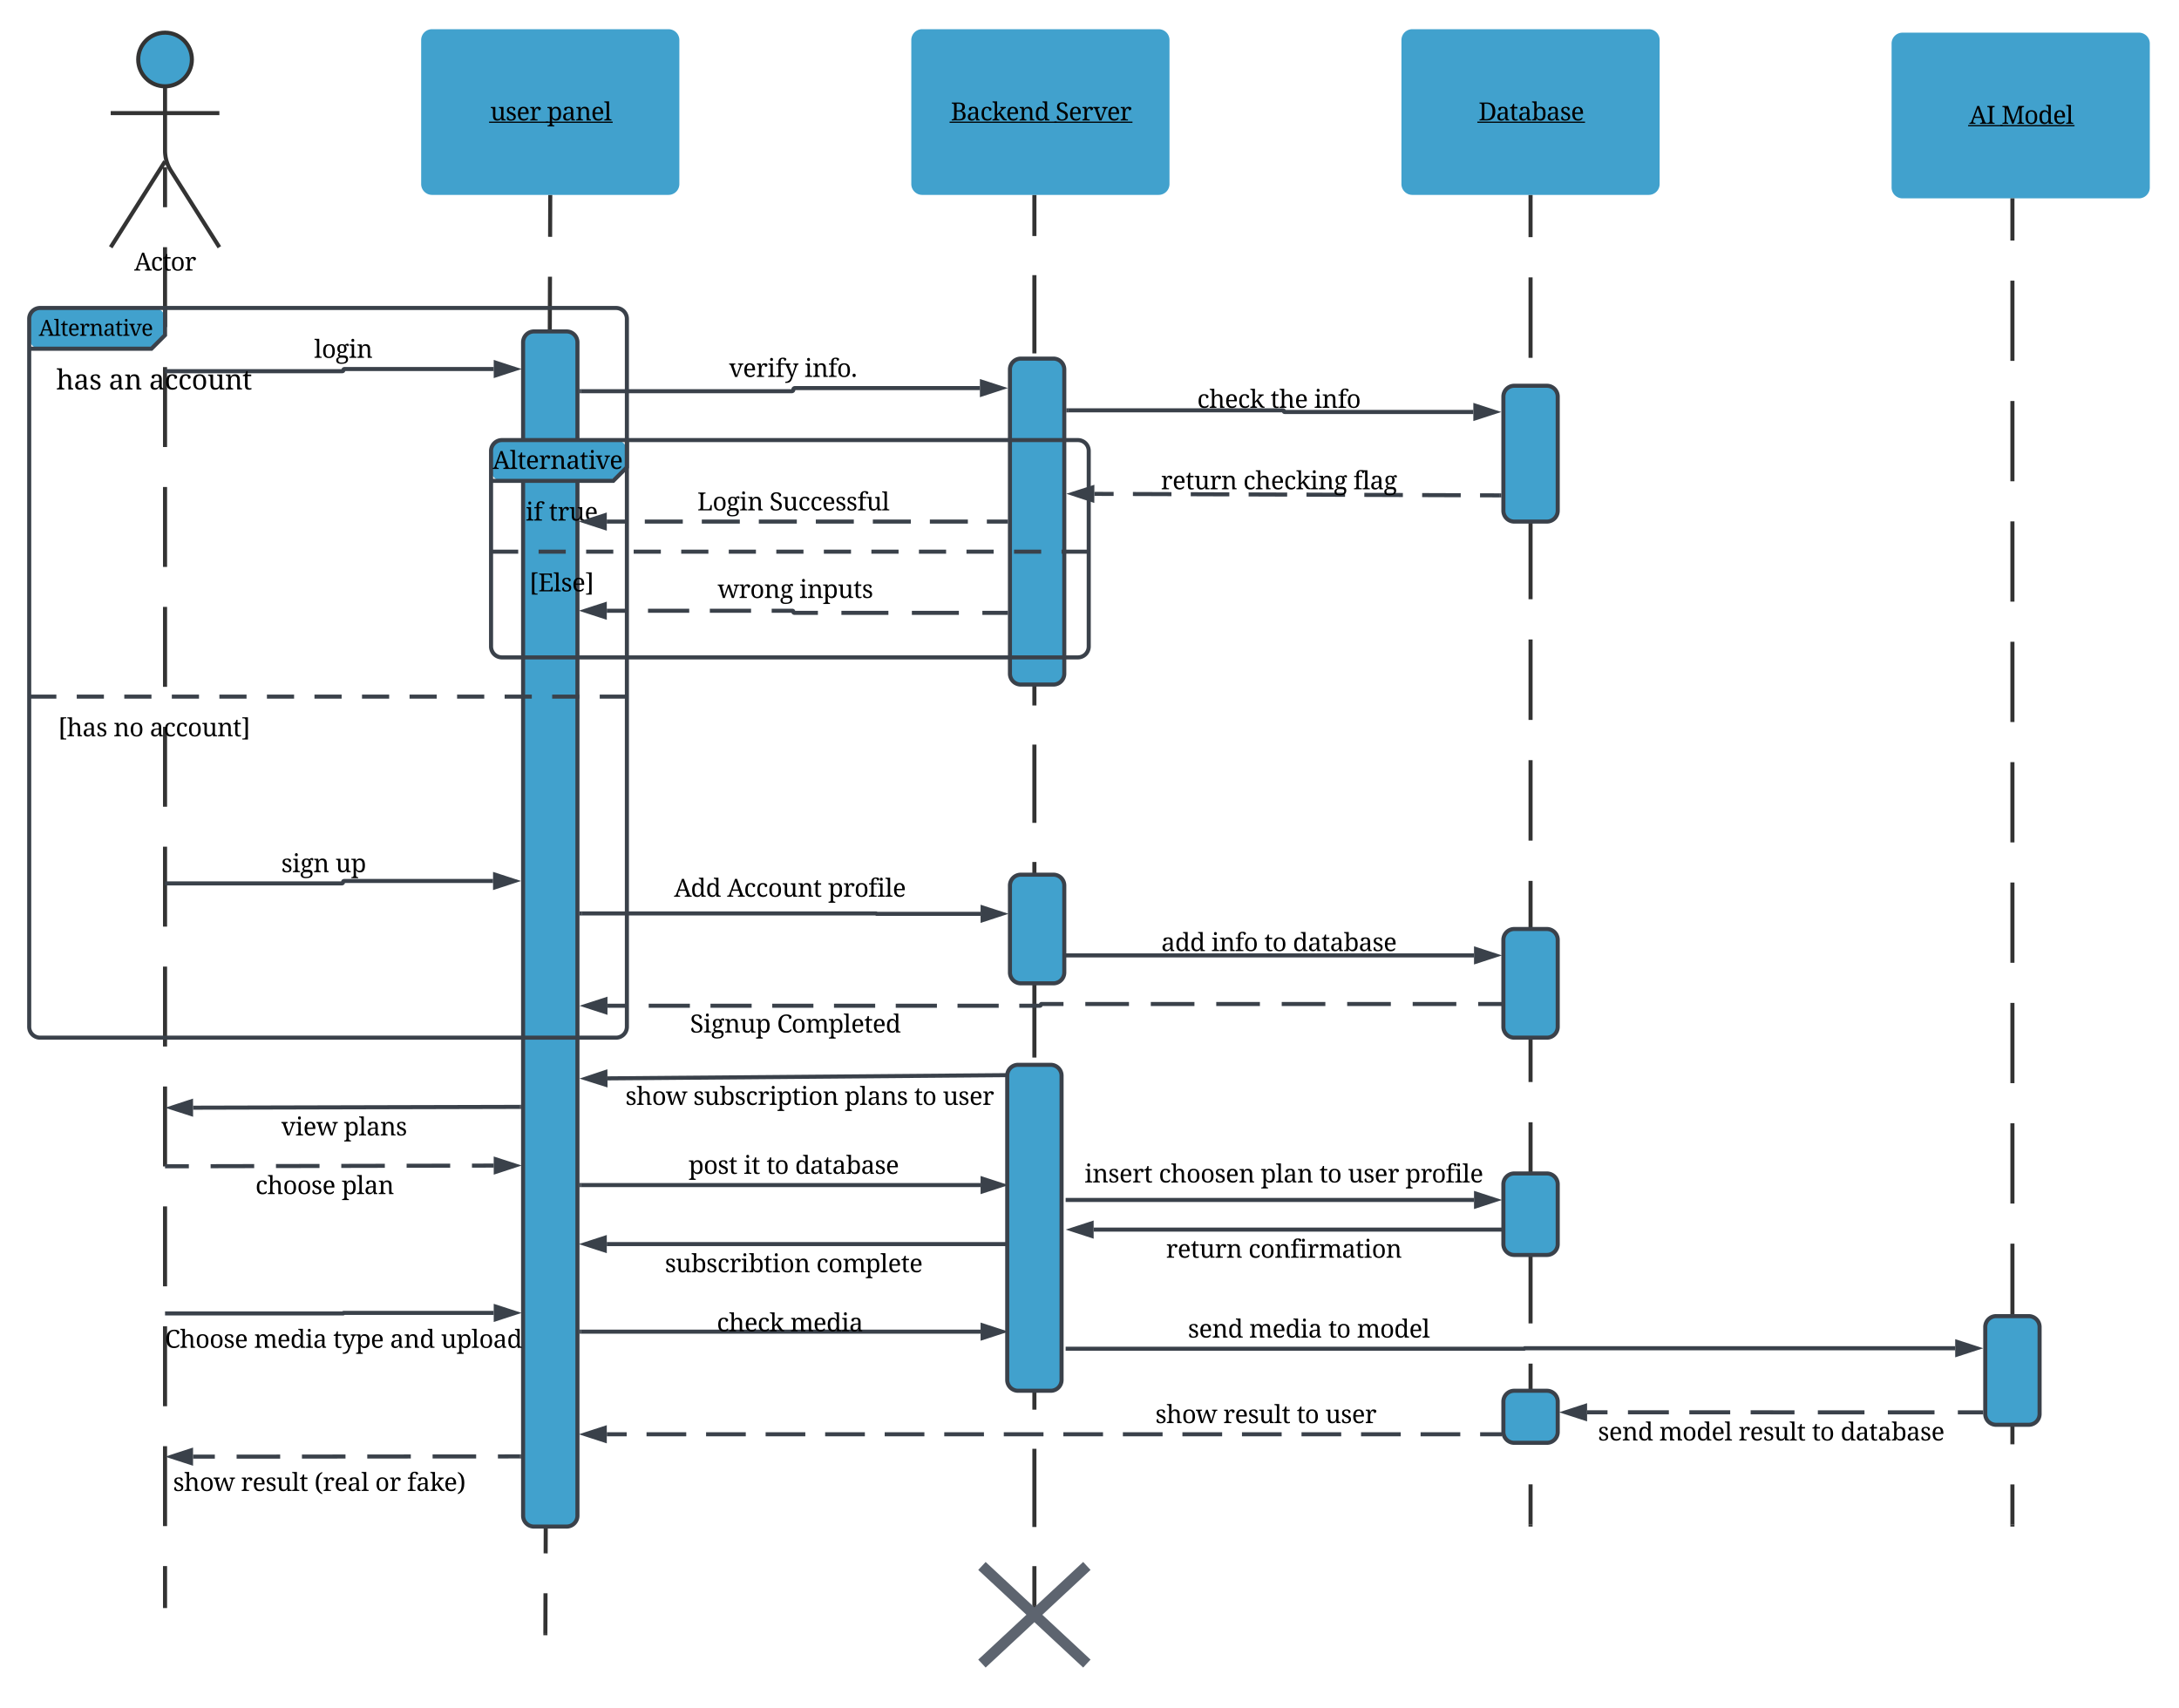 <svg xmlns="http://www.w3.org/2000/svg" xmlns:xlink="http://www.w3.org/1999/xlink" xmlns:lucid="lucid" width="1604.13" height="1257.91"><g transform="translate(-638.5 -1375.95)" lucid:page-tab-id="0_0"><path d="M500 1000h2000v2000H500z" fill="#fff"/><path d="M1765.26 1520.95v29.62m0 29.63v59.24m0 29.62v59.25m0 29.63v59.25m0 29.62v59.25m0 29.62v59.24m0 29.64v59.24m0 29.63v59.25m0 29.62v59.25m0 29.62v59.25m0 29.6v59.26m0 29.62v29.62" stroke="#333" stroke-width="3" fill="none"/><path d="M1766.73 1521h-2.95v-1.55h2.95z" stroke="#333" stroke-width=".05" fill="#333"/><path d="M1765.26 2498.46v1.54M1400 1520.95v28.8m0 28.8v57.62m0 28.8v57.62m0 28.8v57.6m0 28.82v57.6m0 28.8v57.63m0 28.8v57.6m0 28.82v57.6m0 28.82v57.6m0 28.8v57.62m0 28.8v57.62m0 28.8v57.6m0 28.82v28.8" stroke="#333" stroke-width="3" fill="none"/><path d="M1401.47 1521h-2.94v-1.55h2.94z" stroke="#333" stroke-width=".05" fill="#333"/><path d="M1400 2557.93v4.54M1043.58 1520.95l-.1 29.38m-.1 29.37l-.2 58.76m-.1 29.37l-.2 58.76m-.1 29.36l-.2 58.75m-.1 29.4l-.2 58.74m-.1 29.38l-.2 58.75m-.1 29.38l-.2 58.75m-.1 29.38l-.18 58.75m-.1 29.38l-.2 58.76m-.1 29.38l-.2 58.75m-.1 29.36l-.2 58.76m-.1 29.37l-.2 58.75m-.1 29.37l-.1 29.38" stroke="#333" stroke-width="3" fill="none"/><path d="M1045.06 1521l-2.95-.02v-1.53h2.96z" stroke="#333" stroke-width=".05" fill="#333"/><path d="M1040 2578.46v1.54" stroke="#333" stroke-width="3" fill="none"/><path d="M1745.26 1668a8 8 0 0 1 8-8h24a8 8 0 0 1 8 8v84a8 8 0 0 1-8 8h-24a8 8 0 0 1-8-8zM1382 1648a8 8 0 0 1 8-8h24a8 8 0 0 1 8 8v224a8 8 0 0 1-8 8h-24a8 8 0 0 1-8-8zM1023.6 1628a8 8 0 0 1 8-8h24a8 8 0 0 1 8 8v864a8 8 0 0 1-8 8h-24a8 8 0 0 1-8-8z" stroke="#3a414a" stroke-width="3" fill="#41a1cd"/><path d="M760 1499.1v29.43m0 29.43v58.85m0 29.44v58.86m0 29.43v58.85m0 29.43v58.86m0 29.43v58.85m0 29.42v58.86m0 29.43v58.85m0 29.44v58.86m0 29.42v58.86m0 29.43v58.86m0 29.43v58.84m0 29.43v29.43M760 2558.46v1.54" stroke="#333" stroke-width="3" fill="none"/><path d="M948.55 1405.45a8 8 0 0 1 8-8h174.08a8 8 0 0 1 8 8v106a8 8 0 0 1-8 8H956.55a8 8 0 0 1-8-8z" stroke="#000" stroke-opacity="0" stroke-width="3" fill="#41a1cd"/><use xlink:href="#a" transform="matrix(1,0,0,1,956.551,1405.45) translate(42.886 59.155)"/><use xlink:href="#b" transform="matrix(1,0,0,1,956.551,1405.45) translate(84.701 59.155)"/><path d="M1309.38 1405.45a8 8 0 0 1 8-8h174.08a8 8 0 0 1 8 8v106a8 8 0 0 1-8 8h-174.08a8 8 0 0 1-8-8z" stroke="#000" stroke-opacity="0" stroke-width="3" fill="#41a1cd"/><use xlink:href="#c" transform="matrix(1,0,0,1,1317.385,1405.45) translate(21.068 59.155)"/><use xlink:href="#d" transform="matrix(1,0,0,1,1317.385,1405.45) translate(98.186 59.155)"/><path d="M1670.22 1405.45a8 8 0 0 1 8-8h174.07a8 8 0 0 1 8 8v106a8 8 0 0 1-8 8H1678.2a8 8 0 0 1-8-8z" stroke="#000" stroke-opacity="0" stroke-width="3" fill="#41a1cd"/><use xlink:href="#e" transform="matrix(1,0,0,1,1678.219,1405.45) translate(48.759 59.155)"/><path d="M779.75 1419.75c0 10.9-8.84 19.75-19.75 19.75-10.9 0-19.75-8.84-19.75-19.75 0-10.9 8.84-19.75 19.75-19.75 10.9 0 19.75 8.84 19.75 19.75z" stroke="#333" stroke-width="3" fill="#41a1cd"/><path d="M760 1439.5v47.3a27.6 27.6 0 0 0 4.28 14.76L800 1558m-40-63.2l-40 63.2m0-98.75h80" stroke="#333" stroke-width="3" fill="none"/><path d="M720 1408a8 8 0 0 1 8-8h64a8 8 0 0 1 8 8v164a8 8 0 0 1-8 8h-64a8 8 0 0 1-8-8z" fill="none"/><use xlink:href="#f" transform="matrix(1,0,0,1,640,1558) translate(97.266 17.155)"/><path d="M761.5 1649.27h129a.8.8 0 0 0 .8-.8.8.8 0 0 1 .8-.8h109.87M761.54 1649.27H760" stroke="#3a414a" stroke-width="3" fill="none"/><path d="M1017.73 1647.66l-14.26 4.64v-9.27z" stroke="#3a414a" stroke-width="3" fill="#3a414a"/><use xlink:href="#g" transform="matrix(1,0,0,1,869.792,1622.726) translate(0.005 16.708)"/><path d="M1000 1708a8 8 0 0 1 8-8h84a8 8 0 0 1 8 8v4.93a17.07 17.07 0 0 1-5 12.07 17.07 17.07 0 0 1-12.07 5H1008a8 8 0 0 1-8-8z" fill="#41a1cd"/><path d="M1100 1700v20l-10 10h-90" stroke="#3a414a" stroke-width="3" fill="none"/><path d="M1000 1708a8 8 0 0 1 8-8h424a8 8 0 0 1 8 8v144a8 8 0 0 1-8 8h-424a8 8 0 0 1-8-8zM1000 1782.16h20m15 0h20m15 0h20m15 0h20m15 0h20m15 0h20m15 0h20m15 0h20m15 0h20m15 0h20m15 0h20m15 0h20m15 0h20" stroke="#3a414a" stroke-width="3" fill="none"/><use xlink:href="#h" transform="matrix(1,0,0,1,1008,1700) translate(-6.865 21.231)"/><use xlink:href="#i" transform="matrix(1,0,0,1,1012,1738) translate(13.523 21.231)"/><use xlink:href="#j" transform="matrix(1,0,0,1,1012,1738) translate(30.6 21.231)"/><use xlink:href="#k" transform="matrix(1,0,0,1,1012,1790.162) translate(16.256 21.231)"/><path d="M660 1610.72a8 8 0 0 1 8-8h84a8 8 0 0 1 8 8v4.93a17.07 17.07 0 0 1-5 12.07 17.07 17.07 0 0 1-12.07 5H668a8 8 0 0 1-8-8z" fill="#41a1cd"/><path d="M760 1602.72v20l-10 10h-90" stroke="#3a414a" stroke-width="3" fill="none"/><path d="M660 1610.72a8 8 0 0 1 8-8h424a8 8 0 0 1 8 8V2132a8 8 0 0 1-8 8H668a8 8 0 0 1-8-8zM660 1888.88h20m15 0h20m15 0h20m15 0h20m15 0h20m15 0h20m15 0h20m15 0h20m15 0h20m15 0h20m15 0h20m15 0h20m15 0h20" stroke="#3a414a" stroke-width="3" fill="none"/><use xlink:href="#l" transform="matrix(1,0,0,1,668,1602.725) translate(-0.956 20.462)"/><use xlink:href="#m" transform="matrix(1,0,0,1,672,1640.725) translate(7.978 22.001)"/><use xlink:href="#n" transform="matrix(1,0,0,1,672,1640.725) translate(46.576 22.001)"/><use xlink:href="#o" transform="matrix(1,0,0,1,672,1640.725) translate(76.258 22.001)"/><use xlink:href="#p" transform="matrix(1,0,0,1,672,1896.882) translate(9.296 21.231)"/><use xlink:href="#q" transform="matrix(1,0,0,1,672,1896.882) translate(50.113 21.231)"/><use xlink:href="#r" transform="matrix(1,0,0,1,672,1896.882) translate(76.788 21.231)"/><path d="M761.5 2026.4h128.66a.88.88 0 0 0 .88-.9.88.88 0 0 1 .88-.87h109.55M761.54 2026.4H760" stroke="#3a414a" stroke-width="3" fill="none"/><path d="M1017.23 2024.63l-14.26 4.64V2020z" stroke="#3a414a" stroke-width="3" fill="#3a414a"/><use xlink:href="#s" transform="matrix(1,0,0,1,845.577,2001.44) translate(0.005 16.708)"/><use xlink:href="#t" transform="matrix(1,0,0,1,845.577,2001.44) translate(39.855 16.708)"/><path d="M2031.05 1408a8 8 0 0 1 8-8h174.08a8 8 0 0 1 8 8v106a8 8 0 0 1-8 8h-174.08a8 8 0 0 1-8-8z" stroke="#000" stroke-opacity="0" stroke-width="3" fill="#41a1cd"/><use xlink:href="#u" transform="matrix(1,0,0,1,2039.053,1408) translate(49.223 59.155)"/><use xlink:href="#v" transform="matrix(1,0,0,1,2039.053,1408) translate(72.904 59.155)"/><path d="M2120 1523.5v29.55m0 29.54v59.08m0 29.55v59.1m0 29.53v59.1m0 29.54v59.1m0 29.54v59.1m0 29.53v59.1m0 29.54v59.1m0 29.55v59.1m0 29.53v59.1m0 29.54v59.1m0 29.53v29.55" stroke="#333" stroke-width="3" fill="none"/><path d="M2121.47 1523.54h-2.94V1522h2.94z" stroke="#333" stroke-width=".05" fill="#333"/><path d="M2120 2498.46v1.54" stroke="#333" stroke-width="3" fill="none"/><path d="M1425 1678.1h158.03a.6.6 0 0 1 .6.6.6.6 0 0 0 .6.6h138.9" stroke="#3a414a" stroke-width="3" fill="none"/><path d="M1425.04 1679.57h-1.54v-2.95h1.54z" stroke="#3a414a" stroke-width=".05" fill="#3a414a"/><path d="M1738.9 1679.3l-14.26 4.62v-9.27z" stroke="#3a414a" stroke-width="3" fill="#3a414a"/><path d="M1460 1648a8 8 0 0 1 8-8h224a8 8 0 0 1 8 8v44a8 8 0 0 1-8 8h-224a8 8 0 0 1-8-8z" fill="none"/><use xlink:href="#w" transform="matrix(1,0,0,1,1460,1640) translate(59.861 36.231)"/><use xlink:href="#x" transform="matrix(1,0,0,1,1460,1640) translate(113.843 36.231)"/><use xlink:href="#y" transform="matrix(1,0,0,1,1460,1640) translate(145.915 36.231)"/><path d="M1066.1 1664h155.3a1.14 1.14 0 0 0 1.15-1.14 1.14 1.14 0 0 1 1.14-1.15h136.18" stroke="#3a414a" stroke-width="3" fill="none"/><path d="M1066.13 1665.47h-1.04v-2.94h1.03z" stroke="#3a414a" stroke-width=".05" fill="#3a414a"/><path d="M1375.65 1661.7l-14.27 4.65v-9.27z" stroke="#3a414a" stroke-width="3" fill="#3a414a"/><use xlink:href="#z" transform="matrix(1,0,0,1,1175.173,1636.768) translate(0.005 16.708)"/><use xlink:href="#A" transform="matrix(1,0,0,1,1175.173,1636.768) translate(55.613 16.708)"/><path d="M1379 1827.2h-17.3m-17.3 0h-34.6m-17.28 0h-34.6m-17.3 0h-17.3l-.12-.02-.12-.03-.1-.04-.1-.06-.1-.08-.1-.1-.05-.1-.05-.1-.02-.13v-.12l-.02-.1-.03-.13-.04-.1-.06-.12-.08-.1-.1-.07-.1-.06-.1-.05-.13-.03h-15.31m-15.18 0h-30.35m-15.17 0h-30.35m-15.17 0h-15.17" stroke="#3a414a" stroke-width="3" fill="none"/><path d="M1380.5 1828.67h-1.54v-2.95h1.54z" stroke="#3a414a" stroke-width=".05" fill="#3a414a"/><path d="M1069.44 1825.63l14.27-4.63v9.27z" stroke="#3a414a" stroke-width="3" fill="#3a414a"/><path d="M1104 1788a8 8 0 0 1 8-8h224a8 8 0 0 1 8 8v44a8 8 0 0 1-8 8h-224a8 8 0 0 1-8-8z" fill="none"/><use xlink:href="#B" transform="matrix(1,0,0,1,1104.005,1780) translate(62.849 36.231)"/><use xlink:href="#C" transform="matrix(1,0,0,1,1104.005,1780) translate(123.028 36.231)"/><path d="M1066.6 2048.55h216.92a.13.13 0 0 1 .13.13.13.13 0 0 0 .14.14h76.58" stroke="#3a414a" stroke-width="3" fill="none"/><path d="M1066.63 2050.02h-1.54v-2.95h1.53z" stroke="#3a414a" stroke-width=".05" fill="#3a414a"/><path d="M1376.15 2048.8l-14.27 4.65v-9.27z" stroke="#3a414a" stroke-width="3" fill="#3a414a"/><path d="M1100 2008a8 8 0 0 1 8-8h224a8 8 0 0 1 8 8v44a8 8 0 0 1-8 8h-224a8 8 0 0 1-8-8z" fill="none"/><use xlink:href="#D" transform="matrix(1,0,0,1,1100,2000) translate(34.702 36.231)"/><use xlink:href="#E" transform="matrix(1,0,0,1,1100,2000) translate(73.805 36.231)"/><use xlink:href="#F" transform="matrix(1,0,0,1,1100,2000) translate(148.116 36.231)"/><path d="M1424.5 2079.43h299.13M1424.54 2079.43H1423" stroke="#3a414a" stroke-width="3" fill="none"/><path d="M1739.4 2079.43l-14.26 4.63v-9.27z" stroke="#3a414a" stroke-width="3" fill="#3a414a"/><path d="M1460 2048a8 8 0 0 1 8-8h224a8 8 0 0 1 8 8v44a8 8 0 0 1-8 8h-224a8 8 0 0 1-8-8z" fill="none"/><use xlink:href="#G" transform="matrix(1,0,0,1,1460,2040) translate(33.371 36.231)"/><use xlink:href="#H" transform="matrix(1,0,0,1,1460,2040) translate(70.276 36.231)"/><use xlink:href="#I" transform="matrix(1,0,0,1,1460,2040) translate(109.176 36.231)"/><use xlink:href="#J" transform="matrix(1,0,0,1,1460,2040) translate(130.217 36.231)"/><path d="M1742.76 2115.2h-16.07m-16.08 0h-32.13m-16.08 0h-32.14m-16.07 0h-32.12m-16.07 0h-32.13m-16.06 0h-32.13m-16.07 0h-32.13m-16.07 0h-16.17l-.1.03-.1.04-.1.05-.07.07-.06.07-.06.1-.04.08-.02.1v.1l-.02.1-.02.1-.04.1-.05.1-.07.07-.08.07-.1.04-.08.04-.1.02h-15.26m-15.16 0h-30.32m-15.15 0h-30.32m-15.14 0h-30.32m-15.16 0h-30.3m-15.17 0h-30.3m-15.16 0h-30.32m-15.15 0h-15.16M1742.72 2115.2h1.54" stroke="#3a414a" stroke-width="3" fill="none"/><path d="M1069.94 2116.5l14.27-4.62v9.27z" stroke="#3a414a" stroke-width="3" fill="#3a414a"/><path d="M1104 2108a8 8 0 0 1 8-8h224a8 8 0 0 1 8 8v44a8 8 0 0 1-8 8h-224a8 8 0 0 1-8-8z" fill="none"/><use xlink:href="#K" transform="matrix(1,0,0,1,1104.005,2100) translate(42.498 36.231)"/><use xlink:href="#L" transform="matrix(1,0,0,1,1104.005,2100) translate(106.491 36.231)"/><path d="M761.5 2343.05h129.6a.2.2 0 0 0 .2-.2.2.2 0 0 1 .2-.18h110.47M761.54 2343.05H760" stroke="#3a414a" stroke-width="3" fill="none"/><path d="M1017.73 2342.67l-14.26 4.63v-9.27z" stroke="#3a414a" stroke-width="3" fill="#3a414a"/><use xlink:href="#M" transform="matrix(1,0,0,1,759.855,2351.682) translate(0.005 16.708)"/><use xlink:href="#N" transform="matrix(1,0,0,1,759.855,2351.682) translate(65.686 16.708)"/><use xlink:href="#O" transform="matrix(1,0,0,1,759.855,2351.682) translate(123.94 16.708)"/><use xlink:href="#P" transform="matrix(1,0,0,1,759.855,2351.682) translate(165.802 16.708)"/><use xlink:href="#Q" transform="matrix(1,0,0,1,759.855,2351.682) translate(203.27 16.708)"/><path d="M1066.1 2356.48h294.28" stroke="#3a414a" stroke-width="3" fill="none"/><path d="M1066.13 2357.95h-1.04V2355h1.03z" stroke="#3a414a" stroke-width=".05" fill="#3a414a"/><path d="M1376.15 2356.48l-14.27 4.63v-9.26z" stroke="#3a414a" stroke-width="3" fill="#3a414a"/><path d="M1424.5 2369.07h336.06a.2.2 0 0 0 .2-.2.2.2 0 0 1 .18-.18h316.94M1424.54 2369.07H1423" stroke="#3a414a" stroke-width="3" fill="none"/><path d="M2093.65 2368.7l-14.27 4.63v-9.27z" stroke="#3a414a" stroke-width="3" fill="#3a414a"/><use xlink:href="#R" transform="matrix(1,0,0,1,1513.037,2344.119) translate(0.005 16.708)"/><use xlink:href="#N" transform="matrix(1,0,0,1,1513.037,2344.119) translate(45.093 16.708)"/><use xlink:href="#S" transform="matrix(1,0,0,1,1513.037,2344.119) translate(103.347 16.708)"/><use xlink:href="#T" transform="matrix(1,0,0,1,1513.037,2344.119) translate(124.388 16.708)"/><path d="M1100 2328a8 8 0 0 1 8-8h224a8 8 0 0 1 8 8v44a8 8 0 0 1-8 8h-224a8 8 0 0 1-8-8z" fill="none"/><use xlink:href="#w" transform="matrix(1,0,0,1,1100,2320) translate(66.22 36.231)"/><use xlink:href="#U" transform="matrix(1,0,0,1,1100,2320) translate(120.202 36.231)"/><path d="M2097 2415.9h-17.18m-17.18 0h-34.35m-17.2 0h-34.34m-17.18 0h-17.18l-.02-.02v-.02h-15.08m-15.05 0h-30.1m-15.06 0h-30.12m-15.05 0h-15.05" stroke="#3a414a" stroke-width="3" fill="none"/><path d="M2098.5 2417.1l.02.27h-1.56v-2.95h1.54z" stroke="#3a414a" stroke-width=".05" fill="#3a414a"/><path d="M1791.1 2415.85l14.28-4.64v9.28z" stroke="#3a414a" stroke-width="3" fill="#3a414a"/><use xlink:href="#R" transform="matrix(1,0,0,1,1814.901,2419.891) translate(0.005 16.708)"/><use xlink:href="#V" transform="matrix(1,0,0,1,1814.901,2419.891) translate(45.093 16.708)"/><use xlink:href="#W" transform="matrix(1,0,0,1,1814.901,2419.891) translate(103.426 16.708)"/><use xlink:href="#S" transform="matrix(1,0,0,1,1814.901,2419.891) translate(157.505 16.708)"/><use xlink:href="#X" transform="matrix(1,0,0,1,1814.901,2419.891) translate(178.546 16.708)"/><path d="M1742.76 2432.04h-14.62m-14.6 0h-29.23m-14.6 0h-29.23m-14.6 0h-29.23m-14.62 0h-29.22m-14.6 0h-29.24m-14.6 0h-29.23m-14.62 0h-29.2m-14.62 0h-29.23m-14.6 0h-29.23m-14.62 0h-29.22m-14.6 0h-29.24m-14.6 0h-29.23m-14.6 0h-29.23m-14.6 0h-29.24m-14.6 0h-14.62M1742.72 2432.04h1.54" stroke="#3a414a" stroke-width="3" fill="none"/><path d="M1069.44 2432.04l14.27-4.64v9.27z" stroke="#3a414a" stroke-width="3" fill="#3a414a"/><use xlink:href="#Y" transform="matrix(1,0,0,1,1489.066,2407.086) translate(0.005 16.708)"/><use xlink:href="#W" transform="matrix(1,0,0,1,1489.066,2407.086) translate(49.953 16.708)"/><use xlink:href="#S" transform="matrix(1,0,0,1,1489.066,2407.086) translate(104.032 16.708)"/><use xlink:href="#Z" transform="matrix(1,0,0,1,1489.066,2407.086) translate(125.073 16.708)"/><path d="M1021.1 2448.33l-16.04.02m-16.03 0l-32.07.03m-16.03 0l-32.06.04m-16.03 0l-32.06.03m-16.03.02l-32.07.02m-16.03 0h-16.03" stroke="#3a414a" stroke-width="3" fill="none"/><path d="M1022.1 2449.8h-1.05v-2.94h1.04z" stroke="#3a414a" stroke-width=".05" fill="#3a414a"/><path d="M764.85 2448.53l14.27-4.65v9.27z" stroke="#3a414a" stroke-width="3" fill="#3a414a"/><use xlink:href="#Y" transform="matrix(1,0,0,1,765.907,2457.08) translate(0.005 16.708)"/><use xlink:href="#W" transform="matrix(1,0,0,1,765.907,2457.08) translate(49.953 16.708)"/><use xlink:href="#aa" transform="matrix(1,0,0,1,765.907,2457.08) translate(104.032 16.708)"/><use xlink:href="#ab" transform="matrix(1,0,0,1,765.907,2457.08) translate(148.769 16.708)"/><use xlink:href="#ac" transform="matrix(1,0,0,1,765.907,2457.08) translate(172.315 16.708)"/><path d="M1379 1760h-14m-13.98 0h-27.98m-14 0h-27.97m-14 0h-27.97m-14 0h-27.97m-14 0h-27.97m-14 0h-27.97m-14 0h-14" stroke="#3a414a" stroke-width="3" fill="none"/><path d="M1380.5 1761.47h-1.54v-2.94h1.54z" stroke="#3a414a" stroke-width=".05" fill="#3a414a"/><path d="M1069.44 1760l14.27-4.63v9.27z" stroke="#3a414a" stroke-width="3" fill="#3a414a"/><use xlink:href="#ad" transform="matrix(1,0,0,1,1151.824,1735.047) translate(0.005 16.708)"/><use xlink:href="#ae" transform="matrix(1,0,0,1,1151.824,1735.047) translate(53.161 16.708)"/><path d="M1742.26 1740.7l-14.2-.04m-14.2-.06l-28.4-.1m-14.2-.06l-28.38-.1m-14.2-.05l-28.4-.12m-14.2-.05l-28.38-.1m-14.2-.06l-28.4-.1m-14.2-.06l-28.38-.1m-14.2-.05l-14.2-.05" stroke="#3a414a" stroke-width="3" fill="none"/><path d="M1743.76 1739.24v2.95l-1.55-.02.02-2.95z" stroke="#3a414a" stroke-width=".05" fill="#3a414a"/><path d="M1428.36 1739.54l14.28-4.58-.04 9.27z" stroke="#3a414a" stroke-width="3" fill="#3a414a"/><path d="M1460 1708a8 8 0 0 1 8-8h224a8 8 0 0 1 8 8v44a8 8 0 0 1-8 8h-224a8 8 0 0 1-8-8z" fill="none"/><g><use xlink:href="#af" transform="matrix(1,0,0,1,1460,1700) translate(33.138 36.231)"/><use xlink:href="#ag" transform="matrix(1,0,0,1,1460,1700) translate(93.782 36.231)"/><use xlink:href="#ah" transform="matrix(1,0,0,1,1460,1700) translate(174.817 36.231)"/></g><path d="M1379.5 2167.6l-293.8 2.37M1379.46 2167.6l1.54-.02" stroke="#3a414a" stroke-width="3" fill="none"/><path d="M1069.94 2170.1l14.23-4.75.07 9.27z" stroke="#3a414a" stroke-width="3" fill="#3a414a"/><g><use xlink:href="#Y" transform="matrix(1,0,0,1,1098.927,2172.814) translate(0.005 16.708)"/><use xlink:href="#ai" transform="matrix(1,0,0,1,1098.927,2172.814) translate(49.953 16.708)"/><use xlink:href="#aj" transform="matrix(1,0,0,1,1098.927,2172.814) translate(161.407 16.708)"/><use xlink:href="#S" transform="matrix(1,0,0,1,1098.927,2172.814) translate(212.577 16.708)"/><use xlink:href="#ak" transform="matrix(1,0,0,1,1098.927,2172.814) translate(233.618 16.708)"/></g><path d="M1021.1 2190.97l-240.48.6" stroke="#3a414a" stroke-width="3" fill="none"/><path d="M1022.1 2192.44h-1.05v-2.94h1.04z" stroke="#3a414a" stroke-width=".05" fill="#3a414a"/><path d="M764.85 2191.6l14.26-4.67.03 9.27z" stroke="#3a414a" stroke-width="3" fill="#3a414a"/><g><use xlink:href="#al" transform="matrix(1,0,0,1,845.547,2195.29) translate(0.005 16.708)"/><use xlink:href="#am" transform="matrix(1,0,0,1,845.547,2195.29) translate(46.007 16.708)"/></g><path d="M761.5 2234.7l16.03-.02m16.03-.04l32.07-.07m16.03-.03l32.06-.07m16.03-.04l32.06-.07m16.04-.03l32.07-.07m16.04-.04l16.03-.03M761.54 2234.7l-1.54.02" stroke="#3a414a" stroke-width="3" fill="none"/><path d="M1017.73 2234.16l-14.25 4.66-.02-9.27z" stroke="#3a414a" stroke-width="3" fill="#3a414a"/><g><use xlink:href="#an" transform="matrix(1,0,0,1,826.536,2238.46) translate(0.005 16.708)"/><use xlink:href="#ao" transform="matrix(1,0,0,1,826.536,2238.46) translate(63.497 16.708)"/></g><path d="M1066.1 2248.54h294.28" stroke="#3a414a" stroke-width="3" fill="none"/><path d="M1066.13 2250h-1.04v-2.94h1.03z" stroke="#3a414a" stroke-width=".05" fill="#3a414a"/><path d="M1376.15 2248.54l-14.27 4.63v-9.27z" stroke="#3a414a" stroke-width="3" fill="#3a414a"/><g><use xlink:href="#ap" transform="matrix(1,0,0,1,1145.399,2223.583) translate(0.005 16.708)"/><use xlink:href="#aq" transform="matrix(1,0,0,1,1145.399,2223.583) translate(40.575 16.708)"/><use xlink:href="#S" transform="matrix(1,0,0,1,1145.399,2223.583) translate(57.345 16.708)"/><use xlink:href="#X" transform="matrix(1,0,0,1,1145.399,2223.583) translate(78.386 16.708)"/></g><path d="M1424.5 2259.5h299.14M1424.54 2259.5H1423" stroke="#3a414a" stroke-width="3" fill="none"/><path d="M1739.4 2259.5l-14.26 4.64v-9.28z" stroke="#3a414a" stroke-width="3" fill="#3a414a"/><g><use xlink:href="#ar" transform="matrix(1,0,0,1,1436.966,2229.911) translate(0.005 16.708)"/><use xlink:href="#as" transform="matrix(1,0,0,1,1436.966,2229.911) translate(54.62 16.708)"/><use xlink:href="#at" transform="matrix(1,0,0,1,1436.966,2229.911) translate(129.723 16.708)"/><use xlink:href="#S" transform="matrix(1,0,0,1,1436.966,2229.911) translate(172.772 16.708)"/><use xlink:href="#au" transform="matrix(1,0,0,1,1436.966,2229.911) translate(193.813 16.708)"/><use xlink:href="#av" transform="matrix(1,0,0,1,1436.966,2229.911) translate(236.15 16.708)"/></g><path d="M1742.76 2281.33h-299.14M1742.72 2281.33h1.54" stroke="#3a414a" stroke-width="3" fill="none"/><path d="M1427.86 2281.33l14.26-4.63v9.27z" stroke="#3a414a" stroke-width="3" fill="#3a414a"/><g><use xlink:href="#aw" transform="matrix(1,0,0,1,1496.908,2285.333) translate(0.005 16.708)"/><use xlink:href="#ax" transform="matrix(1,0,0,1,1496.908,2285.333) translate(60.65 16.708)"/></g><path d="M1379.5 2292h-294.3M1379.46 2292h1.54" stroke="#3a414a" stroke-width="3" fill="none"/><path d="M1069.44 2292l14.27-4.64v9.28z" stroke="#3a414a" stroke-width="3" fill="#3a414a"/><g><use xlink:href="#ay" transform="matrix(1,0,0,1,1128.001,2296) translate(0.005 16.708)"/><use xlink:href="#az" transform="matrix(1,0,0,1,1128.001,2296) translate(111.459 16.708)"/></g><path d="M1351.72 2528a8 8 0 0 1 8-8h80.56a8 8 0 0 1 8 8v73.86a8 8 0 0 1-8 8h-80.56a8 8 0 0 1-8-8z" fill="none"/><path d="M1361.38 2529l77.24 71.88m0-71.9l-77.24 71.9" stroke="#5d646f" stroke-width="8" fill="none"/><path d="M1382 2028a8 8 0 0 1 8-8h24a8 8 0 0 1 8 8v64a8 8 0 0 1-8 8h-24a8 8 0 0 1-8-8zM1380 2168a8 8 0 0 1 8-8h24a8 8 0 0 1 8 8v224a8 8 0 0 1-8 8h-24a8 8 0 0 1-8-8zM1745.26 2068a8 8 0 0 1 8-8h24a8 8 0 0 1 8 8v64a8 8 0 0 1-8 8h-24a8 8 0 0 1-8-8zM1745.26 2248a8 8 0 0 1 8-8h24a8 8 0 0 1 8 8v44a8 8 0 0 1-8 8h-24a8 8 0 0 1-8-8zM1745.26 2408a8 8 0 0 1 8-8h24a8 8 0 0 1 8 8v22.33a8 8 0 0 1-8 8h-24a8 8 0 0 1-8-8zM2100 2353.05a8 8 0 0 1 8-8h24a8 8 0 0 1 8 8v64a8 8 0 0 1-8 8h-24a8 8 0 0 1-8-8z" stroke="#3a414a" stroke-width="3" fill="#41a1cd"/><defs><path d="M887-864c2-112-62-153-174-148v-86h366v875c-3 108 66 141 174 137V0H928l-27-166h-10C829-49 733 21 559 20c-245-1-338-153-338-401v-491c2-108-66-143-174-140v-86h367v707c-1 168 46 283 215 280 191-4 258-139 258-331v-422" id="aA"/><path d="M834-301C834-70 665 20 430 20 250 20 92-26 92-197c0-88 47-135 129-141 1 157 63 257 221 260 156 3 257-97 214-252-47-85-142-109-240-157-153-75-310-122-310-340 0-212 169-289 386-289 130 0 232 36 280 116 31 53 24 126-20 162-26 22-62 33-109 33 0-130-49-217-176-217-120 1-195 48-195 164 0 149 143 163 254 217 154 74 308 124 308 340" id="aB"/><path d="M786-645c-4-191-36-363-223-363-76 0-134 30-175 92s-66 152-73 271h471zm123 393c43 21 51 90 17 136C862-29 744 20 588 20c-331 0-471-225-475-561-4-348 134-577 454-577 327 0 443 231 426 583H311c7 242 67 426 305 426 140 0 234-60 293-143" id="aC"/><path d="M434-223C430-95 529-79 659-86V0H68v-86c112 4 174-35 174-147v-639c2-108-66-143-174-140v-86h315l39 203h10c50-120 106-223 281-223 151 0 257 68 211 208-21 64-90 87-181 87-2-101-16-160-108-160-128 0-157 140-183 255-33 148-12 333-18 505" id="aD"/><g id="a"><use transform="matrix(0.009,0,0,0.009,0,0)" xlink:href="#aA"/><use transform="matrix(0.009,0,0,0.009,11.285,0)" xlink:href="#aB"/><use transform="matrix(0.009,0,0,0.009,19.306,0)" xlink:href="#aC"/><use transform="matrix(0.009,0,0,0.009,28.819,0)" xlink:href="#aD"/><path d="M-.9.9h43.6v.88H-.9z"/></g><path d="M946-553c0-230-32-430-254-434-242-4-278 193-278 436s40 440 280 440c221 0 252-212 252-442zm-219-565c321 0 418 237 418 567 0 331-96 571-418 571-163 0-254-75-313-180h-8c7 140 10 280 8 428-2 108 66 142 174 138v86H37v-86c118 6 184-32 184-148V-872c3-116-76-146-194-140v-86h358l21 185h8c57-116 142-205 313-205" id="aE"/><path d="M467-106c176 0 267-107 272-285v-166c-189 6-378 9-423 154-10 31-15 66-15 106 0 123 47 191 166 191zm272-535c5-199 13-375-190-375-142 0-190 83-187 223-106-2-174-27-174-129 0-169 191-191 369-196 250-7 375 104 375 354v531c-3 100 32 153 133 147V0H788l-32-176h-17C664-76 596 23 420 20 213 16 102-97 102-307c0-109 41-186 116-242 100-75 325-89 521-92" id="aF"/><path d="M434-223c-3 108 66 141 174 137V0H57v-86c118 6 185-31 185-147v-639c2-108-66-143-174-140v-86h331l27 166h10c63-113 148-188 320-186 244 3 343 152 344 401v484c-4 110 54 152 164 147V0H907v-707c0-170-55-282-225-280-187 3-248 145-248 332v432" id="aG"/><path d="M414-233c-4 120 72 154 194 147V0H27v-86c122 7 194-28 194-147v-1098c3-115-76-146-194-139v-86h387v1323" id="aH"/><g id="b"><use transform="matrix(0.009,0,0,0.009,0,0)" xlink:href="#aE"/><use transform="matrix(0.009,0,0,0.009,10.911,0)" xlink:href="#aF"/><use transform="matrix(0.009,0,0,0.009,20.92,0)" xlink:href="#aG"/><use transform="matrix(0.009,0,0,0.009,32.387,0)" xlink:href="#aC"/><use transform="matrix(0.009,0,0,0.009,41.901,0)" xlink:href="#aH"/><path d="M-.9.9h49.2v.88H-.9z"/></g><path d="M272-1237c3-115-76-146-194-139v-86c450 26 1075-122 1075 366 0 189-111 274-254 322v8c190 36 315 149 315 371 0 294-205 395-526 395H78v-86c122 7 194-27 194-147v-1004zm723 836c0-219-94-319-313-314H479v613h199c216 6 317-83 317-299zm-61-695c0-206-113-269-318-264H479v543h142c209 5 313-71 313-279" id="aI"/><path d="M893-256c39 28 47 103 13 150C845-22 730 20 580 20c-332 0-467-220-467-563 0-349 119-575 456-575 140 0 259 39 325 116 44 51 42 161-14 193-31 18-76 29-137 29-1-134-38-239-174-236-232 6-258 224-258 471 0 264 65 427 310 432 127 2 227-62 272-143" id="aJ"/><path d="M769-940c21-67-28-74-95-72v-86h452v86c-47 0-94 17-140 50-98 70-204 208-292 303l273 405c63 88 106 163 233 168V0c-163 2-281-2-352-92-100-127-191-290-283-428L414-408v185c-3 108 66 141 174 137V0H37v-86c117 6 184-31 184-147v-1098c2-112-70-144-184-139v-86h377c-3 350 7 709-8 1048 114-131 245-251 345-394 9-13 15-27 18-38" id="aK"/><path d="M844-1331c2-112-71-145-185-139v-86h377v1331c-2 112 71 145 185 139V0H874l-22-184h-8C786-68 701 20 530 20c-321 0-417-237-417-567 0-331 95-571 417-571 163 0 254 76 314 180h12c-10-128-14-255-12-393zM563-987c-219 0-252 212-252 442 0 145 20 254 59 326s104 108 195 108c242 2 279-192 279-436s-41-440-281-440" id="aL"/><g id="c"><use transform="matrix(0.009,0,0,0.009,0,0)" xlink:href="#aI"/><use transform="matrix(0.009,0,0,0.009,11.623,0)" xlink:href="#aF"/><use transform="matrix(0.009,0,0,0.009,21.632,0)" xlink:href="#aJ"/><use transform="matrix(0.009,0,0,0.009,30.382,0)" xlink:href="#aK"/><use transform="matrix(0.009,0,0,0.009,40.608,0)" xlink:href="#aC"/><use transform="matrix(0.009,0,0,0.009,50.122,0)" xlink:href="#aG"/><use transform="matrix(0.009,0,0,0.009,61.589,0)" xlink:href="#aL"/><path d="M-.9.9H78v.88H-.9z"/></g><path d="M1010-391c0 288-209 411-504 411-227 0-400-72-408-288-3-85 58-140 148-138 13 184 83 323 276 326 176 3 296-86 293-258-4-208-164-249-317-319-197-90-377-181-377-455 0-256 189-371 448-371 165 0 292 46 357 143 39 57 33 148-18 186-30 22-68 34-117 34-4-156-72-260-230-260-155 0-250 80-250 233 0 217 160 262 318 332 152 68 291 135 355 283 17 42 26 88 26 141" id="aM"/><path d="M886-871c30-101-37-149-145-141v-86h439v86c-127-12-147 70-181 160L676 0H489L160-903c-24-68-57-114-152-109v-86h512v86c-124-19-174 64-133 174 84 228 172 444 229 695h7c82-248 190-477 263-728" id="aN"/><g id="d"><use transform="matrix(0.009,0,0,0.009,0,0)" xlink:href="#aM"/><use transform="matrix(0.009,0,0,0.009,9.67,0)" xlink:href="#aC"/><use transform="matrix(0.009,0,0,0.009,19.184,0)" xlink:href="#aD"/><use transform="matrix(0.009,0,0,0.009,27.734,0)" xlink:href="#aN"/><use transform="matrix(0.009,0,0,0.009,37.856,0)" xlink:href="#aC"/><use transform="matrix(0.009,0,0,0.009,47.37,0)" xlink:href="#aD"/><path d="M-.9.9h57.53v.88H-.9z"/></g><path d="M705-1462c450 9 667 274 667 729S1160 0 705 0H78v-86c122 7 194-27 194-147v-1004c3-115-76-146-194-139v-86h627zm440 729c2-374-134-623-486-627H479v1256h178c362-7 486-260 488-629" id="aO"/><path d="M387-291c-2 124 47 200 156 203 51 1 88-6 131-14v90C626 8 560 18 492 20 278 25 195-83 195-297v-684H39v-82c170-8 224-133 254-287h94v252h268v117H387v690" id="aP"/><path d="M727-1118c321 0 418 237 418 567 0 331-96 571-418 571-163 0-254-75-313-180h-13L365 0H37v-86c117 6 184-31 184-147v-1098c2-112-70-144-184-139v-86h377c-1 217 4 437-8 643h8c57-116 142-205 313-205zm219 565c0-230-32-430-254-434-242-4-278 193-278 436s40 440 280 440c221 0 252-212 252-442" id="aQ"/><g id="e"><use transform="matrix(0.009,0,0,0.009,0,0)" xlink:href="#aO"/><use transform="matrix(0.009,0,0,0.009,12.925,0)" xlink:href="#aF"/><use transform="matrix(0.009,0,0,0.009,22.76,0)" xlink:href="#aP"/><use transform="matrix(0.009,0,0,0.009,29.019,0)" xlink:href="#aF"/><use transform="matrix(0.009,0,0,0.009,39.028,0)" xlink:href="#aQ"/><use transform="matrix(0.009,0,0,0.009,49.939,0)" xlink:href="#aF"/><use transform="matrix(0.009,0,0,0.009,59.948,0)" xlink:href="#aB"/><use transform="matrix(0.009,0,0,0.009,67.969,0)" xlink:href="#aC"/><path d="M-.9.9h79.27v.88H-.9z"/></g><path d="M322-226C292-111 376-75 500-86V0H0v-86c136 16 160-66 195-160l454-1216h160l463 1267c24 75 65 118 172 109V0H881v-86c113 10 195-27 165-133-27-93-63-180-94-270H414c-30 88-68 171-92 263zm593-366c-76-225-168-445-229-682-56 246-156 455-233 682h462" id="aR"/><path d="M594-1118c338 0 472 222 475 567 2 360-143 571-481 571S115-205 113-551c-2-359 142-567 481-567zm-4 108c-241 0-279 212-279 459 0 249 39 465 281 465s278-216 278-465c0-248-38-459-280-459" id="aS"/><g id="f"><use transform="matrix(0.009,0,0,0.009,0,0)" xlink:href="#aR"/><use transform="matrix(0.009,0,0,0.009,12.179,0)" xlink:href="#aJ"/><use transform="matrix(0.009,0,0,0.009,20.929,0)" xlink:href="#aP"/><use transform="matrix(0.009,0,0,0.009,26.832,0)" xlink:href="#aS"/><use transform="matrix(0.009,0,0,0.009,37.092,0)" xlink:href="#aD"/></g><path d="M956-1161c125-12 164 158 62 205-14 6-30 8-49 8 9-84-106-83-156-45 48 62 81 134 80 248-2 265-188 381-475 346-48 26-98 54-99 125-1 68 58 77 127 77h232c215 1 338 97 338 306 0 294-237 379-543 383-249 3-426-81-426-299C47 28 162-41 303-70c-62-29-113-79-113-168 0-105 57-142 134-192-112-50-185-152-185-309 0-249 134-379 385-379 97 0 179 25 234 67 49-50 103-100 198-110zM438-14c-139-3-225 52-225 194 0 158 102 212 264 211 212-1 363-46 371-248C856-58 624-10 438-14zm78-1004c-150 0-184 109-184 273 0 159 39 250 186 253 149 3 184-105 182-256-2-165-33-270-184-270" id="aT"/><path d="M434-233c-3 120 73 154 195 147V0H47v-86c118 6 195-21 195-137v-649c2-108-66-143-174-140v-86h366v865zM330-1303c-79 0-117-45-117-127s37-126 117-126c79 0 116 46 116 126 0 81-37 127-116 127" id="aU"/><g id="g"><use transform="matrix(0.009,0,0,0.009,0,0)" xlink:href="#aH"/><use transform="matrix(0.009,0,0,0.009,5.581,0)" xlink:href="#aS"/><use transform="matrix(0.009,0,0,0.009,15.794,0)" xlink:href="#aT"/><use transform="matrix(0.009,0,0,0.009,25.479,0)" xlink:href="#aU"/><use transform="matrix(0.009,0,0,0.009,31.236,0)" xlink:href="#aG"/></g><g id="h"><use transform="matrix(0.009,0,0,0.009,0,0)" xlink:href="#aR"/><use transform="matrix(0.009,0,0,0.009,12.691,0)" xlink:href="#aH"/><use transform="matrix(0.009,0,0,0.009,18.272,0)" xlink:href="#aP"/><use transform="matrix(0.009,0,0,0.009,24.434,0)" xlink:href="#aC"/><use transform="matrix(0.009,0,0,0.009,34.066,0)" xlink:href="#aD"/><use transform="matrix(0.009,0,0,0.009,42.548,0)" xlink:href="#aG"/><use transform="matrix(0.009,0,0,0.009,54.158,0)" xlink:href="#aF"/><use transform="matrix(0.009,0,0,0.009,64.116,0)" xlink:href="#aP"/><use transform="matrix(0.009,0,0,0.009,70.453,0)" xlink:href="#aU"/><use transform="matrix(0.009,0,0,0.009,75.85,0)" xlink:href="#aN"/><use transform="matrix(0.009,0,0,0.009,86.098,0)" xlink:href="#aC"/></g><path d="M442-233C435-92 546-78 688-86V0H55v-86c123 7 195-27 195-147v-768H63v-97h187v-102c4-240 124-377 362-377 124 0 225 14 272 85 33 50 8 123-32 144-31 17-72 29-121 29-2-96-37-164-135-164-176 0-152 207-154 385h289v97H442v768" id="aV"/><g id="i"><use transform="matrix(0.009,0,0,0.009,0,0)" xlink:href="#aU"/><use transform="matrix(0.009,0,0,0.009,5.757,0)" xlink:href="#aV"/></g><g id="j"><use transform="matrix(0.009,0,0,0.009,0,0)" xlink:href="#aP"/><use transform="matrix(0.009,0,0,0.009,6.337,0)" xlink:href="#aD"/><use transform="matrix(0.009,0,0,0.009,14.818,0)" xlink:href="#aA"/><use transform="matrix(0.009,0,0,0.009,26.244,0)" xlink:href="#aC"/></g><path d="M406 29c-9 145 111 155 256 147v86H205v-1818h457v86c-145-8-256 1-256 147V29" id="aW"/><path d="M272-1229c4-120-72-154-194-147v-86h1032l10 358h-106c-7-141-39-256-191-256H479v545h494v100H479v613h395c120 0 178-65 195-168l14-88h107L1176 0H78v-86c117 6 194-21 194-137v-1006" id="aX"/><path d="M332-1323c2-109-60-150-168-147H76v-86h456V262H76v-86c145 8 256-2 256-147v-1352" id="aY"/><g id="k"><use transform="matrix(0.009,0,0,0.009,0,0)" xlink:href="#aW"/><use transform="matrix(0.009,0,0,0.009,6.46,0)" xlink:href="#aX"/><use transform="matrix(0.009,0,0,0.009,17.675,0)" xlink:href="#aH"/><use transform="matrix(0.009,0,0,0.009,23.256,0)" xlink:href="#aB"/><use transform="matrix(0.009,0,0,0.009,31.377,0)" xlink:href="#aC"/><use transform="matrix(0.009,0,0,0.009,41.01,0)" xlink:href="#aY"/></g><g id="l"><use transform="matrix(0.008,0,0,0.008,0,0)" xlink:href="#aR"/><use transform="matrix(0.008,0,0,0.008,11.125,0)" xlink:href="#aH"/><use transform="matrix(0.008,0,0,0.008,16.017,0)" xlink:href="#aP"/><use transform="matrix(0.008,0,0,0.008,21.417,0)" xlink:href="#aC"/><use transform="matrix(0.008,0,0,0.008,29.861,0)" xlink:href="#aD"/><use transform="matrix(0.008,0,0,0.008,37.295,0)" xlink:href="#aG"/><use transform="matrix(0.008,0,0,0.008,47.472,0)" xlink:href="#aF"/><use transform="matrix(0.008,0,0,0.008,56.201,0)" xlink:href="#aP"/><use transform="matrix(0.008,0,0,0.008,61.755,0)" xlink:href="#aU"/><use transform="matrix(0.008,0,0,0.008,66.485,0)" xlink:href="#aN"/><use transform="matrix(0.008,0,0,0.008,75.468,0)" xlink:href="#aC"/></g><path d="M414-223c-3 108 66 141 174 137V0H37v-86c117 6 184-31 184-147v-1098c2-112-70-144-184-139v-86h377c-3 208 7 429-8 624h10c61-124 162-186 301-186 253 1 362 144 362 401v484c-3 110 54 152 164 147V0H887v-707c0-170-55-283-225-280-186 3-248 143-248 332v432" id="aZ"/><g id="m"><use transform="matrix(0.01,0,0,0.01,0,0)" xlink:href="#aZ"/><use transform="matrix(0.01,0,0,0.01,12.836,0)" xlink:href="#aF"/><use transform="matrix(0.01,0,0,0.01,24.221,0)" xlink:href="#aB"/></g><g id="n"><use transform="matrix(0.01,0,0,0.01,0,0)" xlink:href="#aF"/><use transform="matrix(0.01,0,0,0.01,11.385,0)" xlink:href="#aG"/></g><g id="o"><use transform="matrix(0.01,0,0,0.01,0,0)" xlink:href="#aF"/><use transform="matrix(0.01,0,0,0.01,11.385,0)" xlink:href="#aJ"/><use transform="matrix(0.01,0,0,0.01,21.338,0)" xlink:href="#aJ"/><use transform="matrix(0.01,0,0,0.01,31.291,0)" xlink:href="#aS"/><use transform="matrix(0.01,0,0,0.01,42.962,0)" xlink:href="#aA"/><use transform="matrix(0.01,0,0,0.01,55.799,0)" xlink:href="#aG"/><use transform="matrix(0.01,0,0,0.01,68.645,0)" xlink:href="#aP"/></g><g id="p"><use transform="matrix(0.009,0,0,0.009,0,0)" xlink:href="#aW"/><use transform="matrix(0.009,0,0,0.009,6.46,0)" xlink:href="#aZ"/><use transform="matrix(0.009,0,0,0.009,17.886,0)" xlink:href="#aF"/><use transform="matrix(0.009,0,0,0.009,28.02,0)" xlink:href="#aB"/></g><g id="q"><use transform="matrix(0.009,0,0,0.009,0,0)" xlink:href="#aG"/><use transform="matrix(0.009,0,0,0.009,11.61,0)" xlink:href="#aS"/></g><g id="r"><use transform="matrix(0.009,0,0,0.009,0,0)" xlink:href="#aF"/><use transform="matrix(0.009,0,0,0.009,10.134,0)" xlink:href="#aJ"/><use transform="matrix(0.009,0,0,0.009,18.993,0)" xlink:href="#aJ"/><use transform="matrix(0.009,0,0,0.009,27.853,0)" xlink:href="#aS"/><use transform="matrix(0.009,0,0,0.009,38.241,0)" xlink:href="#aA"/><use transform="matrix(0.009,0,0,0.009,49.667,0)" xlink:href="#aG"/><use transform="matrix(0.009,0,0,0.009,61.102,0)" xlink:href="#aP"/><use transform="matrix(0.009,0,0,0.009,67.438,0)" xlink:href="#aY"/></g><g id="s"><use transform="matrix(0.009,0,0,0.009,0,0)" xlink:href="#aB"/><use transform="matrix(0.009,0,0,0.009,8.121,0)" xlink:href="#aU"/><use transform="matrix(0.009,0,0,0.009,13.878,0)" xlink:href="#aT"/><use transform="matrix(0.009,0,0,0.009,23.563,0)" xlink:href="#aG"/></g><g id="t"><use transform="matrix(0.009,0,0,0.009,0,0)" xlink:href="#aA"/><use transform="matrix(0.009,0,0,0.009,11.426,0)" xlink:href="#aE"/></g><path d="M479-233c-3 120 73 154 195 147V0H78v-86c122 7 194-27 194-147v-996c4-120-72-154-194-147v-86h596v86c-122-7-195 27-195 147v996" id="ba"/><g id="u"><use transform="matrix(0.009,0,0,0.009,0,0)" xlink:href="#aR"/><use transform="matrix(0.009,0,0,0.009,12.535,0)" xlink:href="#ba"/><path d="M-.9.9h25.47v.88H-.9z"/></g><path d="M1649-233c-4 120 72 154 194 147V0h-545v-86c102 5 154-32 154-129v-1094L983 0H872L397-1305v1072c-4 108 46 153 154 147V0H78v-86c117 6 194-21 194-137v-1014c3-115-76-146-194-139v-86h467L969-291l420-1171h454v86c-122-7-194 27-194 147v996" id="bb"/><g id="v"><use transform="matrix(0.009,0,0,0.009,0,0)" xlink:href="#bb"/><use transform="matrix(0.009,0,0,0.009,16.675,0)" xlink:href="#aS"/><use transform="matrix(0.009,0,0,0.009,26.936,0)" xlink:href="#aL"/><use transform="matrix(0.009,0,0,0.009,37.847,0)" xlink:href="#aC"/><use transform="matrix(0.009,0,0,0.009,47.361,0)" xlink:href="#aH"/><path d="M-.9.9h54.66v.88H-.9z"/></g><g id="w"><use transform="matrix(0.009,0,0,0.009,0,0)" xlink:href="#aJ"/><use transform="matrix(0.009,0,0,0.009,8.859,0)" xlink:href="#aZ"/><use transform="matrix(0.009,0,0,0.009,20.285,0)" xlink:href="#aC"/><use transform="matrix(0.009,0,0,0.009,29.918,0)" xlink:href="#aJ"/><use transform="matrix(0.009,0,0,0.009,38.777,0)" xlink:href="#aK"/></g><g id="x"><use transform="matrix(0.009,0,0,0.009,0,0)" xlink:href="#aP"/><use transform="matrix(0.009,0,0,0.009,6.337,0)" xlink:href="#aZ"/><use transform="matrix(0.009,0,0,0.009,17.763,0)" xlink:href="#aC"/></g><g id="y"><use transform="matrix(0.009,0,0,0.009,0,0)" xlink:href="#aU"/><use transform="matrix(0.009,0,0,0.009,5.757,0)" xlink:href="#aG"/><use transform="matrix(0.009,0,0,0.009,17.367,0)" xlink:href="#aV"/><use transform="matrix(0.009,0,0,0.009,23.836,0)" xlink:href="#aS"/></g><path d="M868-871c27-98-34-147-137-141v-86h426v86c-114-4-130 76-162 160C865-510 751-153 616 182c-65 163-156 280-360 302-50 6-113 8-178 8v-97c285-2 394-182 461-403L160-903c-28-65-56-114-152-109v-86h492v86c-114-14-152 77-113 174 88 217 187 419 248 662h6c62-238 163-461 227-695" id="bc"/><g id="z"><use transform="matrix(0.009,0,0,0.009,0,0)" xlink:href="#aN"/><use transform="matrix(0.009,0,0,0.009,10.248,0)" xlink:href="#aC"/><use transform="matrix(0.009,0,0,0.009,19.881,0)" xlink:href="#aD"/><use transform="matrix(0.009,0,0,0.009,28.362,0)" xlink:href="#aU"/><use transform="matrix(0.009,0,0,0.009,34.119,0)" xlink:href="#aV"/><use transform="matrix(0.009,0,0,0.009,40.764,0)" xlink:href="#bc"/></g><path d="M293 14c-88 0-129-49-129-139 0-91 41-139 129-139 87 0 129 49 129 139-1 89-42 139-129 139" id="bd"/><g id="A"><use transform="matrix(0.009,0,0,0.009,0,0)" xlink:href="#aU"/><use transform="matrix(0.009,0,0,0.009,5.757,0)" xlink:href="#aG"/><use transform="matrix(0.009,0,0,0.009,17.367,0)" xlink:href="#aV"/><use transform="matrix(0.009,0,0,0.009,23.836,0)" xlink:href="#aS"/><use transform="matrix(0.009,0,0,0.009,33.864,0)" xlink:href="#bd"/></g><path d="M508-1012c-85 0-151 4-150 86 0 28 11 63 17 88 59 216 125 426 168 658h6c20-100 53-202 84-293l213-619h129c98 304 212 592 293 912h6c46-231 140-457 196-684 26-106-33-156-145-148v-86h438v86c-127-12-151 65-180 160L1319 0h-164L911-721l-37-135L584 0H422L154-903c-24-68-57-114-152-109v-86h506v86" id="be"/><g id="B"><use transform="matrix(0.009,0,0,0.009,0,0)" xlink:href="#be"/><use transform="matrix(0.009,0,0,0.009,15.513,0)" xlink:href="#aD"/><use transform="matrix(0.009,0,0,0.009,23.818,0)" xlink:href="#aS"/><use transform="matrix(0.009,0,0,0.009,34.207,0)" xlink:href="#aG"/><use transform="matrix(0.009,0,0,0.009,45.817,0)" xlink:href="#aT"/></g><g id="C"><use transform="matrix(0.009,0,0,0.009,0,0)" xlink:href="#aU"/><use transform="matrix(0.009,0,0,0.009,5.757,0)" xlink:href="#aG"/><use transform="matrix(0.009,0,0,0.009,17.191,0)" xlink:href="#aE"/><use transform="matrix(0.009,0,0,0.009,28.239,0)" xlink:href="#aA"/><use transform="matrix(0.009,0,0,0.009,39.665,0)" xlink:href="#aP"/><use transform="matrix(0.009,0,0,0.009,46.002,0)" xlink:href="#aB"/></g><g id="D"><use transform="matrix(0.009,0,0,0.009,0,0)" xlink:href="#aR"/><use transform="matrix(0.009,0,0,0.009,12.331,0)" xlink:href="#aL"/><use transform="matrix(0.009,0,0,0.009,23.379,0)" xlink:href="#aL"/></g><g id="E"><use transform="matrix(0.009,0,0,0.009,0,0)" xlink:href="#aR"/><use transform="matrix(0.009,0,0,0.009,12.331,0)" xlink:href="#aJ"/><use transform="matrix(0.009,0,0,0.009,21.19,0)" xlink:href="#aJ"/><use transform="matrix(0.009,0,0,0.009,30.05,0)" xlink:href="#aS"/><use transform="matrix(0.009,0,0,0.009,40.438,0)" xlink:href="#aA"/><use transform="matrix(0.009,0,0,0.009,51.864,0)" xlink:href="#aG"/><use transform="matrix(0.009,0,0,0.009,63.299,0)" xlink:href="#aP"/></g><g id="F"><use transform="matrix(0.009,0,0,0.009,0,0)" xlink:href="#aE"/><use transform="matrix(0.009,0,0,0.009,11.048,0)" xlink:href="#aD"/><use transform="matrix(0.009,0,0,0.009,19.354,0)" xlink:href="#aS"/><use transform="matrix(0.009,0,0,0.009,29.566,0)" xlink:href="#aV"/><use transform="matrix(0.009,0,0,0.009,36.211,0)" xlink:href="#aU"/><use transform="matrix(0.009,0,0,0.009,41.968,0)" xlink:href="#aH"/><use transform="matrix(0.009,0,0,0.009,47.549,0)" xlink:href="#aC"/></g><g id="G"><use transform="matrix(0.009,0,0,0.009,0,0)" xlink:href="#aF"/><use transform="matrix(0.009,0,0,0.009,10.134,0)" xlink:href="#aL"/><use transform="matrix(0.009,0,0,0.009,21.182,0)" xlink:href="#aL"/></g><g id="H"><use transform="matrix(0.009,0,0,0.009,0,0)" xlink:href="#aU"/><use transform="matrix(0.009,0,0,0.009,5.757,0)" xlink:href="#aG"/><use transform="matrix(0.009,0,0,0.009,17.367,0)" xlink:href="#aV"/><use transform="matrix(0.009,0,0,0.009,23.836,0)" xlink:href="#aS"/></g><g id="I"><use transform="matrix(0.009,0,0,0.009,0,0)" xlink:href="#aP"/><use transform="matrix(0.009,0,0,0.009,5.977,0)" xlink:href="#aS"/></g><g id="J"><use transform="matrix(0.009,0,0,0.009,0,0)" xlink:href="#aL"/><use transform="matrix(0.009,0,0,0.009,11.048,0)" xlink:href="#aF"/><use transform="matrix(0.009,0,0,0.009,21.006,0)" xlink:href="#aP"/><use transform="matrix(0.009,0,0,0.009,27.343,0)" xlink:href="#aF"/><use transform="matrix(0.009,0,0,0.009,37.477,0)" xlink:href="#aQ"/><use transform="matrix(0.009,0,0,0.009,48.524,0)" xlink:href="#aF"/><use transform="matrix(0.009,0,0,0.009,58.658,0)" xlink:href="#aB"/><use transform="matrix(0.009,0,0,0.009,66.779,0)" xlink:href="#aC"/></g><g id="K"><use transform="matrix(0.009,0,0,0.009,0,0)" xlink:href="#aM"/><use transform="matrix(0.009,0,0,0.009,9.791,0)" xlink:href="#aU"/><use transform="matrix(0.009,0,0,0.009,15.548,0)" xlink:href="#aT"/><use transform="matrix(0.009,0,0,0.009,25.233,0)" xlink:href="#aG"/><use transform="matrix(0.009,0,0,0.009,36.844,0)" xlink:href="#aA"/><use transform="matrix(0.009,0,0,0.009,48.27,0)" xlink:href="#aE"/></g><path d="M1141-289c47 27 51 110 13 159C1076-28 927 20 739 20c-439 0-622-310-622-753 0-346 130-585 372-695 199-90 579-71 673 84 39 64 27 161-25 196-32 21-74 38-127 38-5-158-78-264-240-264-349 0-426 285-426 641 0 266 62 478 232 573 54 30 119 45 194 45 183 1 293-72 371-174" id="bf"/><path d="M434-223c-3 108 66 141 174 137V0H57v-86c121 8 185-28 185-147v-639c3-106-58-144-164-140v-86h321l27 166h10c60-112 141-188 309-186 158 2 252 69 297 186h17c61-114 150-188 321-186 240 3 333 155 334 401v484c-3 110 54 152 164 147V0h-356v-707c0-166-49-282-215-280-172 2-228 132-228 305v449c-3 110 54 152 164 147V0H887v-707c0-166-49-282-215-280-182 3-238 148-238 332v432" id="bg"/><g id="L"><use transform="matrix(0.009,0,0,0.009,0,0)" xlink:href="#bf"/><use transform="matrix(0.009,0,0,0.009,10.687,0)" xlink:href="#aS"/><use transform="matrix(0.009,0,0,0.009,21.076,0)" xlink:href="#bg"/><use transform="matrix(0.009,0,0,0.009,37.907,0)" xlink:href="#aE"/><use transform="matrix(0.009,0,0,0.009,48.955,0)" xlink:href="#aH"/><use transform="matrix(0.009,0,0,0.009,54.536,0)" xlink:href="#aC"/><use transform="matrix(0.009,0,0,0.009,64.169,0)" xlink:href="#aP"/><use transform="matrix(0.009,0,0,0.009,70.33,0)" xlink:href="#aC"/><use transform="matrix(0.009,0,0,0.009,79.963,0)" xlink:href="#aL"/></g><g id="M"><use transform="matrix(0.009,0,0,0.009,0,0)" xlink:href="#bf"/><use transform="matrix(0.009,0,0,0.009,11.048,0)" xlink:href="#aZ"/><use transform="matrix(0.009,0,0,0.009,22.474,0)" xlink:href="#aS"/><use transform="matrix(0.009,0,0,0.009,32.862,0)" xlink:href="#aS"/><use transform="matrix(0.009,0,0,0.009,43.251,0)" xlink:href="#aB"/><use transform="matrix(0.009,0,0,0.009,51.372,0)" xlink:href="#aC"/></g><g id="N"><use transform="matrix(0.009,0,0,0.009,0,0)" xlink:href="#bg"/><use transform="matrix(0.009,0,0,0.009,17.007,0)" xlink:href="#aC"/><use transform="matrix(0.009,0,0,0.009,26.64,0)" xlink:href="#aL"/><use transform="matrix(0.009,0,0,0.009,37.687,0)" xlink:href="#aU"/><use transform="matrix(0.009,0,0,0.009,43.444,0)" xlink:href="#aF"/></g><g id="O"><use transform="matrix(0.009,0,0,0.009,0,0)" xlink:href="#aP"/><use transform="matrix(0.009,0,0,0.009,6.337,0)" xlink:href="#bc"/><use transform="matrix(0.009,0,0,0.009,16.506,0)" xlink:href="#aE"/><use transform="matrix(0.009,0,0,0.009,27.554,0)" xlink:href="#aC"/></g><g id="P"><use transform="matrix(0.009,0,0,0.009,0,0)" xlink:href="#aF"/><use transform="matrix(0.009,0,0,0.009,10.134,0)" xlink:href="#aG"/><use transform="matrix(0.009,0,0,0.009,21.744,0)" xlink:href="#aL"/></g><g id="Q"><use transform="matrix(0.009,0,0,0.009,0,0)" xlink:href="#aA"/><use transform="matrix(0.009,0,0,0.009,11.426,0)" xlink:href="#aE"/><use transform="matrix(0.009,0,0,0.009,22.474,0)" xlink:href="#aH"/><use transform="matrix(0.009,0,0,0.009,28.055,0)" xlink:href="#aS"/><use transform="matrix(0.009,0,0,0.009,38.443,0)" xlink:href="#aF"/><use transform="matrix(0.009,0,0,0.009,48.577,0)" xlink:href="#aL"/></g><g id="R"><use transform="matrix(0.009,0,0,0.009,0,0)" xlink:href="#aB"/><use transform="matrix(0.009,0,0,0.009,8.121,0)" xlink:href="#aC"/><use transform="matrix(0.009,0,0,0.009,17.754,0)" xlink:href="#aG"/><use transform="matrix(0.009,0,0,0.009,29.364,0)" xlink:href="#aL"/></g><g id="S"><use transform="matrix(0.009,0,0,0.009,0,0)" xlink:href="#aP"/><use transform="matrix(0.009,0,0,0.009,5.977,0)" xlink:href="#aS"/></g><g id="T"><use transform="matrix(0.009,0,0,0.009,0,0)" xlink:href="#bg"/><use transform="matrix(0.009,0,0,0.009,17.007,0)" xlink:href="#aS"/><use transform="matrix(0.009,0,0,0.009,27.396,0)" xlink:href="#aL"/><use transform="matrix(0.009,0,0,0.009,38.443,0)" xlink:href="#aC"/><use transform="matrix(0.009,0,0,0.009,48.076,0)" xlink:href="#aH"/></g><g id="U"><use transform="matrix(0.009,0,0,0.009,0,0)" xlink:href="#bg"/><use transform="matrix(0.009,0,0,0.009,17.007,0)" xlink:href="#aC"/><use transform="matrix(0.009,0,0,0.009,26.64,0)" xlink:href="#aL"/><use transform="matrix(0.009,0,0,0.009,37.687,0)" xlink:href="#aU"/><use transform="matrix(0.009,0,0,0.009,43.444,0)" xlink:href="#aF"/></g><g id="V"><use transform="matrix(0.009,0,0,0.009,0,0)" xlink:href="#bg"/><use transform="matrix(0.009,0,0,0.009,17.007,0)" xlink:href="#aS"/><use transform="matrix(0.009,0,0,0.009,27.396,0)" xlink:href="#aL"/><use transform="matrix(0.009,0,0,0.009,38.443,0)" xlink:href="#aC"/><use transform="matrix(0.009,0,0,0.009,48.076,0)" xlink:href="#aH"/></g><g id="W"><use transform="matrix(0.009,0,0,0.009,0,0)" xlink:href="#aD"/><use transform="matrix(0.009,0,0,0.009,8.481,0)" xlink:href="#aC"/><use transform="matrix(0.009,0,0,0.009,18.114,0)" xlink:href="#aB"/><use transform="matrix(0.009,0,0,0.009,26.06,0)" xlink:href="#aA"/><use transform="matrix(0.009,0,0,0.009,37.485,0)" xlink:href="#aH"/><use transform="matrix(0.009,0,0,0.009,43.066,0)" xlink:href="#aP"/></g><g id="X"><use transform="matrix(0.009,0,0,0.009,0,0)" xlink:href="#aL"/><use transform="matrix(0.009,0,0,0.009,11.048,0)" xlink:href="#aF"/><use transform="matrix(0.009,0,0,0.009,21.006,0)" xlink:href="#aP"/><use transform="matrix(0.009,0,0,0.009,27.343,0)" xlink:href="#aF"/><use transform="matrix(0.009,0,0,0.009,37.477,0)" xlink:href="#aQ"/><use transform="matrix(0.009,0,0,0.009,48.524,0)" xlink:href="#aF"/><use transform="matrix(0.009,0,0,0.009,58.658,0)" xlink:href="#aB"/><use transform="matrix(0.009,0,0,0.009,66.779,0)" xlink:href="#aC"/></g><g id="Y"><use transform="matrix(0.009,0,0,0.009,0,0)" xlink:href="#aB"/><use transform="matrix(0.009,0,0,0.009,8.121,0)" xlink:href="#aZ"/><use transform="matrix(0.009,0,0,0.009,19.547,0)" xlink:href="#aS"/><use transform="matrix(0.009,0,0,0.009,29.76,0)" xlink:href="#be"/></g><g id="Z"><use transform="matrix(0.009,0,0,0.009,0,0)" xlink:href="#aA"/><use transform="matrix(0.009,0,0,0.009,11.426,0)" xlink:href="#aB"/><use transform="matrix(0.009,0,0,0.009,19.547,0)" xlink:href="#aC"/><use transform="matrix(0.009,0,0,0.009,29.18,0)" xlink:href="#aD"/></g><path d="M643-1464c-244 139-313 433-313 815s69 678 313 817v94C288 130 117-156 117-649c0-361 84-614 285-771 67-53 147-99 241-136v92" id="bh"/><g id="aa"><use transform="matrix(0.009,0,0,0.009,0,0)" xlink:href="#bh"/><use transform="matrix(0.009,0,0,0.009,6.231,0)" xlink:href="#aD"/><use transform="matrix(0.009,0,0,0.009,14.713,0)" xlink:href="#aC"/><use transform="matrix(0.009,0,0,0.009,24.346,0)" xlink:href="#aF"/><use transform="matrix(0.009,0,0,0.009,34.479,0)" xlink:href="#aH"/></g><g id="ab"><use transform="matrix(0.009,0,0,0.009,0,0)" xlink:href="#aS"/><use transform="matrix(0.009,0,0,0.009,10.389,0)" xlink:href="#aD"/></g><path d="M66 168C309 28 379-267 379-649s-70-676-313-815v-92c355 132 526 415 526 907 0 361-85 617-285 775-67 53-147 99-241 136v-94" id="bi"/><g id="ac"><use transform="matrix(0.009,0,0,0.009,0,0)" xlink:href="#aV"/><use transform="matrix(0.009,0,0,0.009,6.645,0)" xlink:href="#aF"/><use transform="matrix(0.009,0,0,0.009,16.778,0)" xlink:href="#aK"/><use transform="matrix(0.009,0,0,0.009,27.132,0)" xlink:href="#aC"/><use transform="matrix(0.009,0,0,0.009,36.765,0)" xlink:href="#bi"/></g><path d="M674-1376c-119-7-195 23-195 139v1135h404c178-1 180-179 200-338h107L1176 0H78v-86c122 7 194-27 194-147v-996c4-120-72-154-194-147v-86h596v86" id="bj"/><g id="ad"><use transform="matrix(0.009,0,0,0.009,0,0)" xlink:href="#bj"/><use transform="matrix(0.009,0,0,0.009,11.215,0)" xlink:href="#aS"/><use transform="matrix(0.009,0,0,0.009,21.428,0)" xlink:href="#aT"/><use transform="matrix(0.009,0,0,0.009,31.113,0)" xlink:href="#aU"/><use transform="matrix(0.009,0,0,0.009,36.87,0)" xlink:href="#aG"/></g><g id="ae"><use transform="matrix(0.009,0,0,0.009,0,0)" xlink:href="#aM"/><use transform="matrix(0.009,0,0,0.009,9.615,0)" xlink:href="#aA"/><use transform="matrix(0.009,0,0,0.009,21.041,0)" xlink:href="#aJ"/><use transform="matrix(0.009,0,0,0.009,29.9,0)" xlink:href="#aJ"/><use transform="matrix(0.009,0,0,0.009,38.76,0)" xlink:href="#aC"/><use transform="matrix(0.009,0,0,0.009,48.393,0)" xlink:href="#aB"/><use transform="matrix(0.009,0,0,0.009,56.514,0)" xlink:href="#aB"/><use transform="matrix(0.009,0,0,0.009,64.635,0)" xlink:href="#aV"/><use transform="matrix(0.009,0,0,0.009,71.279,0)" xlink:href="#aA"/><use transform="matrix(0.009,0,0,0.009,82.705,0)" xlink:href="#aH"/></g><g id="af"><use transform="matrix(0.009,0,0,0.009,0,0)" xlink:href="#aD"/><use transform="matrix(0.009,0,0,0.009,8.481,0)" xlink:href="#aC"/><use transform="matrix(0.009,0,0,0.009,18.114,0)" xlink:href="#aP"/><use transform="matrix(0.009,0,0,0.009,24.451,0)" xlink:href="#aA"/><use transform="matrix(0.009,0,0,0.009,35.877,0)" xlink:href="#aD"/><use transform="matrix(0.009,0,0,0.009,44.358,0)" xlink:href="#aG"/></g><g id="ag"><use transform="matrix(0.009,0,0,0.009,0,0)" xlink:href="#aJ"/><use transform="matrix(0.009,0,0,0.009,8.859,0)" xlink:href="#aZ"/><use transform="matrix(0.009,0,0,0.009,20.285,0)" xlink:href="#aC"/><use transform="matrix(0.009,0,0,0.009,29.918,0)" xlink:href="#aJ"/><use transform="matrix(0.009,0,0,0.009,38.777,0)" xlink:href="#aK"/><use transform="matrix(0.009,0,0,0.009,49.307,0)" xlink:href="#aU"/><use transform="matrix(0.009,0,0,0.009,55.063,0)" xlink:href="#aG"/><use transform="matrix(0.009,0,0,0.009,66.674,0)" xlink:href="#aT"/></g><g id="ah"><use transform="matrix(0.009,0,0,0.009,0,0)" xlink:href="#aV"/><use transform="matrix(0.009,0,0,0.009,6.645,0)" xlink:href="#aH"/><use transform="matrix(0.009,0,0,0.009,12.226,0)" xlink:href="#aF"/><use transform="matrix(0.009,0,0,0.009,22.359,0)" xlink:href="#aT"/></g><g id="ai"><use transform="matrix(0.009,0,0,0.009,0,0)" xlink:href="#aB"/><use transform="matrix(0.009,0,0,0.009,7.945,0)" xlink:href="#aA"/><use transform="matrix(0.009,0,0,0.009,19.371,0)" xlink:href="#aQ"/><use transform="matrix(0.009,0,0,0.009,30.419,0)" xlink:href="#aB"/><use transform="matrix(0.009,0,0,0.009,38.54,0)" xlink:href="#aJ"/><use transform="matrix(0.009,0,0,0.009,47.399,0)" xlink:href="#aD"/><use transform="matrix(0.009,0,0,0.009,55.881,0)" xlink:href="#aU"/><use transform="matrix(0.009,0,0,0.009,61.638,0)" xlink:href="#aE"/><use transform="matrix(0.009,0,0,0.009,72.686,0)" xlink:href="#aP"/><use transform="matrix(0.009,0,0,0.009,79.022,0)" xlink:href="#aU"/><use transform="matrix(0.009,0,0,0.009,84.779,0)" xlink:href="#aS"/><use transform="matrix(0.009,0,0,0.009,95.168,0)" xlink:href="#aG"/></g><g id="aj"><use transform="matrix(0.009,0,0,0.009,0,0)" xlink:href="#aE"/><use transform="matrix(0.009,0,0,0.009,11.048,0)" xlink:href="#aH"/><use transform="matrix(0.009,0,0,0.009,16.629,0)" xlink:href="#aF"/><use transform="matrix(0.009,0,0,0.009,26.763,0)" xlink:href="#aG"/><use transform="matrix(0.009,0,0,0.009,38.373,0)" xlink:href="#aB"/></g><g id="ak"><use transform="matrix(0.009,0,0,0.009,0,0)" xlink:href="#aA"/><use transform="matrix(0.009,0,0,0.009,11.426,0)" xlink:href="#aB"/><use transform="matrix(0.009,0,0,0.009,19.547,0)" xlink:href="#aC"/><use transform="matrix(0.009,0,0,0.009,29.18,0)" xlink:href="#aD"/></g><g id="al"><use transform="matrix(0.009,0,0,0.009,0,0)" xlink:href="#aN"/><use transform="matrix(0.009,0,0,0.009,10.424,0)" xlink:href="#aU"/><use transform="matrix(0.009,0,0,0.009,16.181,0)" xlink:href="#aC"/><use transform="matrix(0.009,0,0,0.009,25.813,0)" xlink:href="#be"/></g><g id="am"><use transform="matrix(0.009,0,0,0.009,0,0)" xlink:href="#aE"/><use transform="matrix(0.009,0,0,0.009,11.048,0)" xlink:href="#aH"/><use transform="matrix(0.009,0,0,0.009,16.629,0)" xlink:href="#aF"/><use transform="matrix(0.009,0,0,0.009,26.763,0)" xlink:href="#aG"/><use transform="matrix(0.009,0,0,0.009,38.373,0)" xlink:href="#aB"/></g><g id="an"><use transform="matrix(0.009,0,0,0.009,0,0)" xlink:href="#aJ"/><use transform="matrix(0.009,0,0,0.009,8.859,0)" xlink:href="#aZ"/><use transform="matrix(0.009,0,0,0.009,20.285,0)" xlink:href="#aS"/><use transform="matrix(0.009,0,0,0.009,30.674,0)" xlink:href="#aS"/><use transform="matrix(0.009,0,0,0.009,41.062,0)" xlink:href="#aB"/><use transform="matrix(0.009,0,0,0.009,49.184,0)" xlink:href="#aC"/></g><g id="ao"><use transform="matrix(0.009,0,0,0.009,0,0)" xlink:href="#aE"/><use transform="matrix(0.009,0,0,0.009,11.048,0)" xlink:href="#aH"/><use transform="matrix(0.009,0,0,0.009,16.629,0)" xlink:href="#aF"/><use transform="matrix(0.009,0,0,0.009,26.763,0)" xlink:href="#aG"/></g><g id="ap"><use transform="matrix(0.009,0,0,0.009,0,0)" xlink:href="#aE"/><use transform="matrix(0.009,0,0,0.009,11.048,0)" xlink:href="#aS"/><use transform="matrix(0.009,0,0,0.009,21.437,0)" xlink:href="#aB"/><use transform="matrix(0.009,0,0,0.009,29.558,0)" xlink:href="#aP"/></g><g id="aq"><use transform="matrix(0.009,0,0,0.009,0,0)" xlink:href="#aU"/><use transform="matrix(0.009,0,0,0.009,5.757,0)" xlink:href="#aP"/></g><g id="ar"><use transform="matrix(0.009,0,0,0.009,0,0)" xlink:href="#aU"/><use transform="matrix(0.009,0,0,0.009,5.757,0)" xlink:href="#aG"/><use transform="matrix(0.009,0,0,0.009,17.367,0)" xlink:href="#aB"/><use transform="matrix(0.009,0,0,0.009,25.488,0)" xlink:href="#aC"/><use transform="matrix(0.009,0,0,0.009,35.121,0)" xlink:href="#aD"/><use transform="matrix(0.009,0,0,0.009,43.603,0)" xlink:href="#aP"/></g><g id="as"><use transform="matrix(0.009,0,0,0.009,0,0)" xlink:href="#aJ"/><use transform="matrix(0.009,0,0,0.009,8.859,0)" xlink:href="#aZ"/><use transform="matrix(0.009,0,0,0.009,20.285,0)" xlink:href="#aS"/><use transform="matrix(0.009,0,0,0.009,30.674,0)" xlink:href="#aS"/><use transform="matrix(0.009,0,0,0.009,41.062,0)" xlink:href="#aB"/><use transform="matrix(0.009,0,0,0.009,49.184,0)" xlink:href="#aC"/><use transform="matrix(0.009,0,0,0.009,58.816,0)" xlink:href="#aG"/></g><g id="at"><use transform="matrix(0.009,0,0,0.009,0,0)" xlink:href="#aE"/><use transform="matrix(0.009,0,0,0.009,11.048,0)" xlink:href="#aH"/><use transform="matrix(0.009,0,0,0.009,16.629,0)" xlink:href="#aF"/><use transform="matrix(0.009,0,0,0.009,26.763,0)" xlink:href="#aG"/></g><g id="au"><use transform="matrix(0.009,0,0,0.009,0,0)" xlink:href="#aA"/><use transform="matrix(0.009,0,0,0.009,11.426,0)" xlink:href="#aB"/><use transform="matrix(0.009,0,0,0.009,19.547,0)" xlink:href="#aC"/><use transform="matrix(0.009,0,0,0.009,29.18,0)" xlink:href="#aD"/></g><g id="av"><use transform="matrix(0.009,0,0,0.009,0,0)" xlink:href="#aE"/><use transform="matrix(0.009,0,0,0.009,11.048,0)" xlink:href="#aD"/><use transform="matrix(0.009,0,0,0.009,19.354,0)" xlink:href="#aS"/><use transform="matrix(0.009,0,0,0.009,29.566,0)" xlink:href="#aV"/><use transform="matrix(0.009,0,0,0.009,36.211,0)" xlink:href="#aU"/><use transform="matrix(0.009,0,0,0.009,41.968,0)" xlink:href="#aH"/><use transform="matrix(0.009,0,0,0.009,47.549,0)" xlink:href="#aC"/></g><g id="aw"><use transform="matrix(0.009,0,0,0.009,0,0)" xlink:href="#aD"/><use transform="matrix(0.009,0,0,0.009,8.481,0)" xlink:href="#aC"/><use transform="matrix(0.009,0,0,0.009,18.114,0)" xlink:href="#aP"/><use transform="matrix(0.009,0,0,0.009,24.451,0)" xlink:href="#aA"/><use transform="matrix(0.009,0,0,0.009,35.877,0)" xlink:href="#aD"/><use transform="matrix(0.009,0,0,0.009,44.358,0)" xlink:href="#aG"/></g><g id="ax"><use transform="matrix(0.009,0,0,0.009,0,0)" xlink:href="#aJ"/><use transform="matrix(0.009,0,0,0.009,8.859,0)" xlink:href="#aS"/><use transform="matrix(0.009,0,0,0.009,19.248,0)" xlink:href="#aG"/><use transform="matrix(0.009,0,0,0.009,30.858,0)" xlink:href="#aV"/><use transform="matrix(0.009,0,0,0.009,37.503,0)" xlink:href="#aU"/><use transform="matrix(0.009,0,0,0.009,43.26,0)" xlink:href="#aD"/><use transform="matrix(0.009,0,0,0.009,51.741,0)" xlink:href="#bg"/><use transform="matrix(0.009,0,0,0.009,68.748,0)" xlink:href="#aF"/><use transform="matrix(0.009,0,0,0.009,78.706,0)" xlink:href="#aP"/><use transform="matrix(0.009,0,0,0.009,85.043,0)" xlink:href="#aU"/><use transform="matrix(0.009,0,0,0.009,90.8,0)" xlink:href="#aS"/><use transform="matrix(0.009,0,0,0.009,101.188,0)" xlink:href="#aG"/></g><g id="ay"><use transform="matrix(0.009,0,0,0.009,0,0)" xlink:href="#aB"/><use transform="matrix(0.009,0,0,0.009,7.945,0)" xlink:href="#aA"/><use transform="matrix(0.009,0,0,0.009,19.371,0)" xlink:href="#aQ"/><use transform="matrix(0.009,0,0,0.009,30.419,0)" xlink:href="#aB"/><use transform="matrix(0.009,0,0,0.009,38.54,0)" xlink:href="#aJ"/><use transform="matrix(0.009,0,0,0.009,47.399,0)" xlink:href="#aD"/><use transform="matrix(0.009,0,0,0.009,55.881,0)" xlink:href="#aU"/><use transform="matrix(0.009,0,0,0.009,61.638,0)" xlink:href="#aQ"/><use transform="matrix(0.009,0,0,0.009,72.686,0)" xlink:href="#aP"/><use transform="matrix(0.009,0,0,0.009,79.022,0)" xlink:href="#aU"/><use transform="matrix(0.009,0,0,0.009,84.779,0)" xlink:href="#aS"/><use transform="matrix(0.009,0,0,0.009,95.168,0)" xlink:href="#aG"/></g><g id="az"><use transform="matrix(0.009,0,0,0.009,0,0)" xlink:href="#aJ"/><use transform="matrix(0.009,0,0,0.009,8.859,0)" xlink:href="#aS"/><use transform="matrix(0.009,0,0,0.009,19.248,0)" xlink:href="#bg"/><use transform="matrix(0.009,0,0,0.009,36.079,0)" xlink:href="#aE"/><use transform="matrix(0.009,0,0,0.009,47.127,0)" xlink:href="#aH"/><use transform="matrix(0.009,0,0,0.009,52.708,0)" xlink:href="#aC"/><use transform="matrix(0.009,0,0,0.009,62.341,0)" xlink:href="#aP"/><use transform="matrix(0.009,0,0,0.009,68.502,0)" xlink:href="#aC"/></g></defs></g></svg>